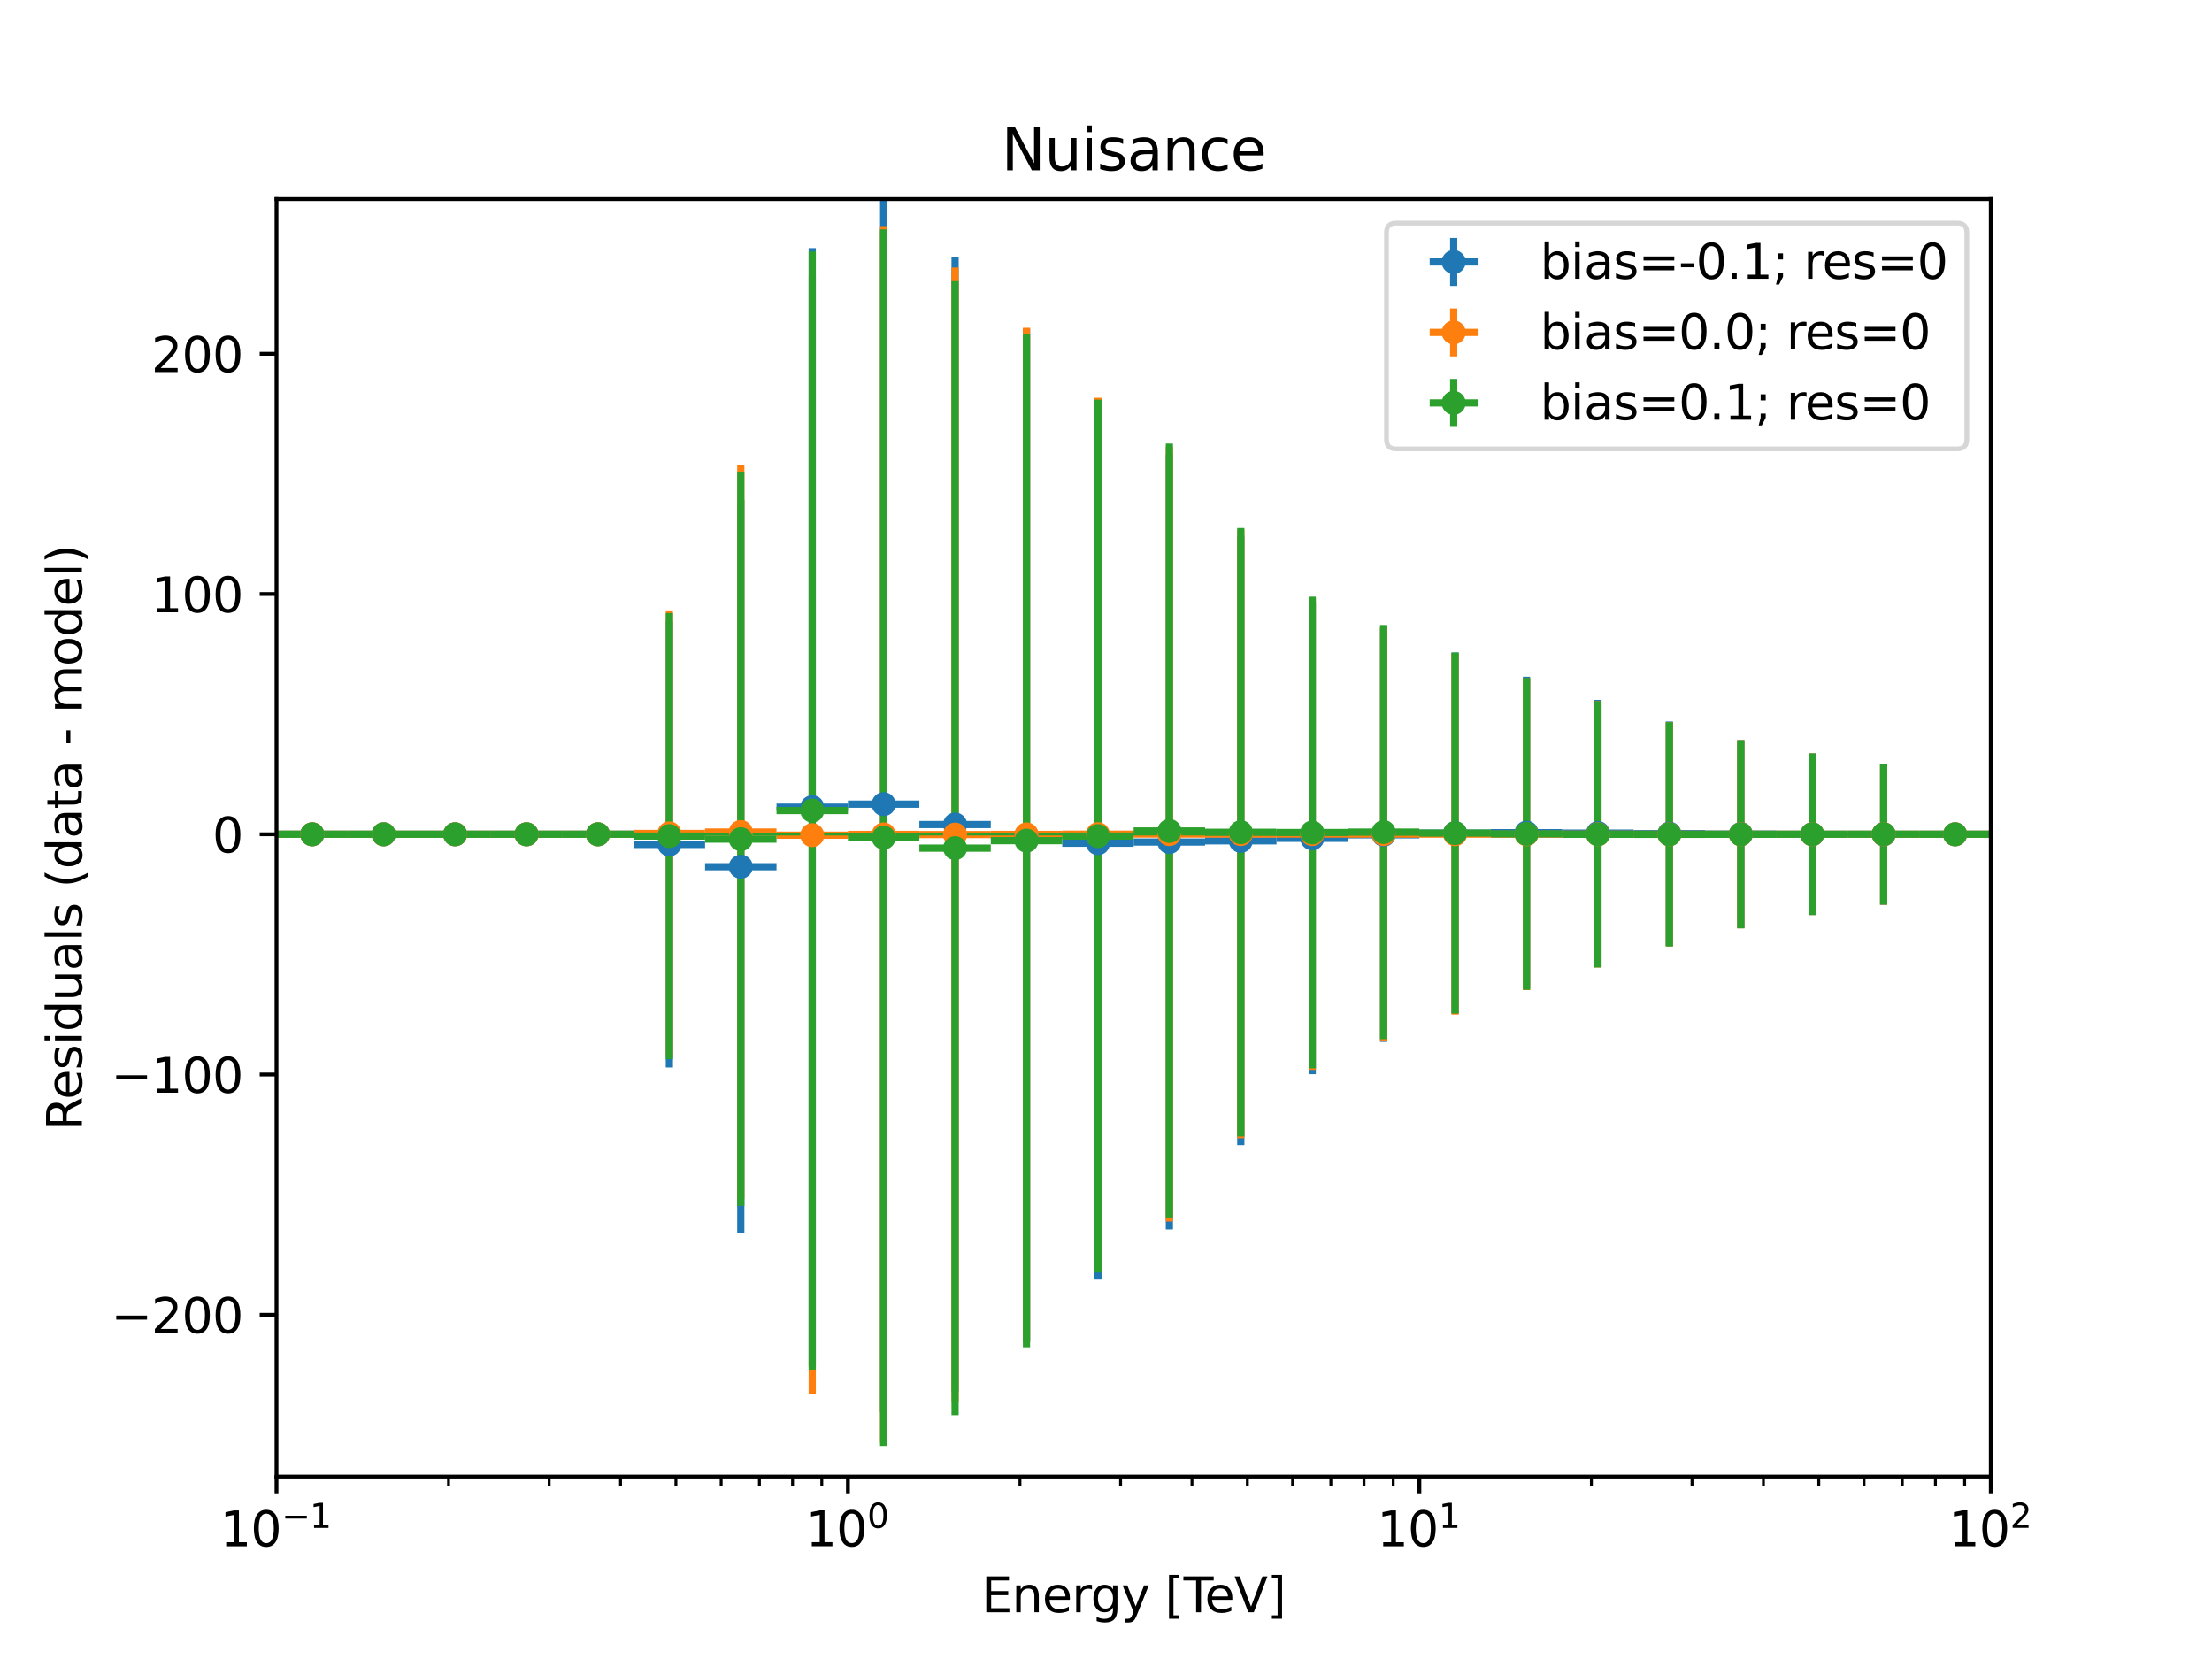 <?xml version="1.0" encoding="utf-8" standalone="no"?>
<!DOCTYPE svg PUBLIC "-//W3C//DTD SVG 1.1//EN"
  "http://www.w3.org/Graphics/SVG/1.1/DTD/svg11.dtd">
<svg xmlns:xlink="http://www.w3.org/1999/xlink" width="460.8pt" height="345.6pt" viewBox="0 0 460.8 345.6" xmlns="http://www.w3.org/2000/svg" version="1.1">
 <defs>
  <style type="text/css">*{stroke-linejoin: round; stroke-linecap: butt}</style>
 </defs>
 <g id="figure_1">
  <g id="patch_1">
   <path d="M 0 345.6 
L 460.8 345.6 
L 460.8 0 
L 0 0 
z
" style="fill: #ffffff"/>
  </g>
  <g id="axes_1">
   <g id="patch_2">
    <path d="M 57.6 307.584 
L 414.72 307.584 
L 414.72 41.472 
L 57.6 41.472 
z
" style="fill: #ffffff"/>
   </g>
   <g id="matplotlib.axis_1">
    <g id="xtick_1">
     <g id="line2d_1">
      <defs>
       <path id="m2773edda9d" d="M 0 0 
L 0 3.5 
" style="stroke: #000000; stroke-width: 0.8"/>
      </defs>
      <g>
       <use xlink:href="#m2773edda9d" x="57.6" y="307.584" style="stroke: #000000; stroke-width: 0.8"/>
      </g>
     </g>
     <g id="text_1">
      <!-- $\mathdefault{10^{-1}}$ -->
      <g transform="translate(45.85 322.182) scale(0.1 -0.1)">
       <defs>
        <path id="DejaVuSans-31" d="M 794 531 
L 1825 531 
L 1825 4091 
L 703 3866 
L 703 4441 
L 1819 4666 
L 2450 4666 
L 2450 531 
L 3481 531 
L 3481 0 
L 794 0 
L 794 531 
z
" transform="scale(0.016)"/>
        <path id="DejaVuSans-30" d="M 2034 4250 
Q 1547 4250 1301 3770 
Q 1056 3291 1056 2328 
Q 1056 1369 1301 889 
Q 1547 409 2034 409 
Q 2525 409 2770 889 
Q 3016 1369 3016 2328 
Q 3016 3291 2770 3770 
Q 2525 4250 2034 4250 
z
M 2034 4750 
Q 2819 4750 3233 4129 
Q 3647 3509 3647 2328 
Q 3647 1150 3233 529 
Q 2819 -91 2034 -91 
Q 1250 -91 836 529 
Q 422 1150 422 2328 
Q 422 3509 836 4129 
Q 1250 4750 2034 4750 
z
" transform="scale(0.016)"/>
        <path id="DejaVuSans-2212" d="M 678 2272 
L 4684 2272 
L 4684 1741 
L 678 1741 
L 678 2272 
z
" transform="scale(0.016)"/>
       </defs>
       <use xlink:href="#DejaVuSans-31" transform="translate(0 0.684)"/>
       <use xlink:href="#DejaVuSans-30" transform="translate(63.623 0.684)"/>
       <use xlink:href="#DejaVuSans-2212" transform="translate(128.203 38.966) scale(0.7)"/>
       <use xlink:href="#DejaVuSans-31" transform="translate(186.855 38.966) scale(0.7)"/>
      </g>
     </g>
    </g>
    <g id="xtick_2">
     <g id="line2d_2">
      <g>
       <use xlink:href="#m2773edda9d" x="176.64" y="307.584" style="stroke: #000000; stroke-width: 0.8"/>
      </g>
     </g>
     <g id="text_2">
      <!-- $\mathdefault{10^{0}}$ -->
      <g transform="translate(167.84 322.182) scale(0.1 -0.1)">
       <use xlink:href="#DejaVuSans-31" transform="translate(0 0.766)"/>
       <use xlink:href="#DejaVuSans-30" transform="translate(63.623 0.766)"/>
       <use xlink:href="#DejaVuSans-30" transform="translate(128.203 39.047) scale(0.7)"/>
      </g>
     </g>
    </g>
    <g id="xtick_3">
     <g id="line2d_3">
      <g>
       <use xlink:href="#m2773edda9d" x="295.68" y="307.584" style="stroke: #000000; stroke-width: 0.8"/>
      </g>
     </g>
     <g id="text_3">
      <!-- $\mathdefault{10^{1}}$ -->
      <g transform="translate(286.88 322.182) scale(0.1 -0.1)">
       <use xlink:href="#DejaVuSans-31" transform="translate(0 0.684)"/>
       <use xlink:href="#DejaVuSans-30" transform="translate(63.623 0.684)"/>
       <use xlink:href="#DejaVuSans-31" transform="translate(128.203 38.966) scale(0.7)"/>
      </g>
     </g>
    </g>
    <g id="xtick_4">
     <g id="line2d_4">
      <g>
       <use xlink:href="#m2773edda9d" x="414.72" y="307.584" style="stroke: #000000; stroke-width: 0.8"/>
      </g>
     </g>
     <g id="text_4">
      <!-- $\mathdefault{10^{2}}$ -->
      <g transform="translate(405.92 322.182) scale(0.1 -0.1)">
       <defs>
        <path id="DejaVuSans-32" d="M 1228 531 
L 3431 531 
L 3431 0 
L 469 0 
L 469 531 
Q 828 903 1448 1529 
Q 2069 2156 2228 2338 
Q 2531 2678 2651 2914 
Q 2772 3150 2772 3378 
Q 2772 3750 2511 3984 
Q 2250 4219 1831 4219 
Q 1534 4219 1204 4116 
Q 875 4013 500 3803 
L 500 4441 
Q 881 4594 1212 4672 
Q 1544 4750 1819 4750 
Q 2544 4750 2975 4387 
Q 3406 4025 3406 3419 
Q 3406 3131 3298 2873 
Q 3191 2616 2906 2266 
Q 2828 2175 2409 1742 
Q 1991 1309 1228 531 
z
" transform="scale(0.016)"/>
       </defs>
       <use xlink:href="#DejaVuSans-31" transform="translate(0 0.766)"/>
       <use xlink:href="#DejaVuSans-30" transform="translate(63.623 0.766)"/>
       <use xlink:href="#DejaVuSans-32" transform="translate(128.203 39.047) scale(0.7)"/>
      </g>
     </g>
    </g>
    <g id="xtick_5">
     <g id="line2d_5">
      <defs>
       <path id="m15a7dab88f" d="M 0 0 
L 0 2 
" style="stroke: #000000; stroke-width: 0.6"/>
      </defs>
      <g>
       <use xlink:href="#m15a7dab88f" x="93.435" y="307.584" style="stroke: #000000; stroke-width: 0.6"/>
      </g>
     </g>
    </g>
    <g id="xtick_6">
     <g id="line2d_6">
      <g>
       <use xlink:href="#m15a7dab88f" x="114.397" y="307.584" style="stroke: #000000; stroke-width: 0.6"/>
      </g>
     </g>
    </g>
    <g id="xtick_7">
     <g id="line2d_7">
      <g>
       <use xlink:href="#m15a7dab88f" x="129.269" y="307.584" style="stroke: #000000; stroke-width: 0.6"/>
      </g>
     </g>
    </g>
    <g id="xtick_8">
     <g id="line2d_8">
      <g>
       <use xlink:href="#m15a7dab88f" x="140.805" y="307.584" style="stroke: #000000; stroke-width: 0.6"/>
      </g>
     </g>
    </g>
    <g id="xtick_9">
     <g id="line2d_9">
      <g>
       <use xlink:href="#m15a7dab88f" x="150.231" y="307.584" style="stroke: #000000; stroke-width: 0.6"/>
      </g>
     </g>
    </g>
    <g id="xtick_10">
     <g id="line2d_10">
      <g>
       <use xlink:href="#m15a7dab88f" x="158.2" y="307.584" style="stroke: #000000; stroke-width: 0.6"/>
      </g>
     </g>
    </g>
    <g id="xtick_11">
     <g id="line2d_11">
      <g>
       <use xlink:href="#m15a7dab88f" x="165.104" y="307.584" style="stroke: #000000; stroke-width: 0.6"/>
      </g>
     </g>
    </g>
    <g id="xtick_12">
     <g id="line2d_12">
      <g>
       <use xlink:href="#m15a7dab88f" x="171.193" y="307.584" style="stroke: #000000; stroke-width: 0.6"/>
      </g>
     </g>
    </g>
    <g id="xtick_13">
     <g id="line2d_13">
      <g>
       <use xlink:href="#m15a7dab88f" x="212.475" y="307.584" style="stroke: #000000; stroke-width: 0.6"/>
      </g>
     </g>
    </g>
    <g id="xtick_14">
     <g id="line2d_14">
      <g>
       <use xlink:href="#m15a7dab88f" x="233.437" y="307.584" style="stroke: #000000; stroke-width: 0.6"/>
      </g>
     </g>
    </g>
    <g id="xtick_15">
     <g id="line2d_15">
      <g>
       <use xlink:href="#m15a7dab88f" x="248.309" y="307.584" style="stroke: #000000; stroke-width: 0.6"/>
      </g>
     </g>
    </g>
    <g id="xtick_16">
     <g id="line2d_16">
      <g>
       <use xlink:href="#m15a7dab88f" x="259.845" y="307.584" style="stroke: #000000; stroke-width: 0.6"/>
      </g>
     </g>
    </g>
    <g id="xtick_17">
     <g id="line2d_17">
      <g>
       <use xlink:href="#m15a7dab88f" x="269.271" y="307.584" style="stroke: #000000; stroke-width: 0.6"/>
      </g>
     </g>
    </g>
    <g id="xtick_18">
     <g id="line2d_18">
      <g>
       <use xlink:href="#m15a7dab88f" x="277.24" y="307.584" style="stroke: #000000; stroke-width: 0.6"/>
      </g>
     </g>
    </g>
    <g id="xtick_19">
     <g id="line2d_19">
      <g>
       <use xlink:href="#m15a7dab88f" x="284.144" y="307.584" style="stroke: #000000; stroke-width: 0.6"/>
      </g>
     </g>
    </g>
    <g id="xtick_20">
     <g id="line2d_20">
      <g>
       <use xlink:href="#m15a7dab88f" x="290.233" y="307.584" style="stroke: #000000; stroke-width: 0.6"/>
      </g>
     </g>
    </g>
    <g id="xtick_21">
     <g id="line2d_21">
      <g>
       <use xlink:href="#m15a7dab88f" x="331.515" y="307.584" style="stroke: #000000; stroke-width: 0.6"/>
      </g>
     </g>
    </g>
    <g id="xtick_22">
     <g id="line2d_22">
      <g>
       <use xlink:href="#m15a7dab88f" x="352.477" y="307.584" style="stroke: #000000; stroke-width: 0.6"/>
      </g>
     </g>
    </g>
    <g id="xtick_23">
     <g id="line2d_23">
      <g>
       <use xlink:href="#m15a7dab88f" x="367.349" y="307.584" style="stroke: #000000; stroke-width: 0.6"/>
      </g>
     </g>
    </g>
    <g id="xtick_24">
     <g id="line2d_24">
      <g>
       <use xlink:href="#m15a7dab88f" x="378.885" y="307.584" style="stroke: #000000; stroke-width: 0.6"/>
      </g>
     </g>
    </g>
    <g id="xtick_25">
     <g id="line2d_25">
      <g>
       <use xlink:href="#m15a7dab88f" x="388.311" y="307.584" style="stroke: #000000; stroke-width: 0.6"/>
      </g>
     </g>
    </g>
    <g id="xtick_26">
     <g id="line2d_26">
      <g>
       <use xlink:href="#m15a7dab88f" x="396.28" y="307.584" style="stroke: #000000; stroke-width: 0.6"/>
      </g>
     </g>
    </g>
    <g id="xtick_27">
     <g id="line2d_27">
      <g>
       <use xlink:href="#m15a7dab88f" x="403.184" y="307.584" style="stroke: #000000; stroke-width: 0.6"/>
      </g>
     </g>
    </g>
    <g id="xtick_28">
     <g id="line2d_28">
      <g>
       <use xlink:href="#m15a7dab88f" x="409.273" y="307.584" style="stroke: #000000; stroke-width: 0.6"/>
      </g>
     </g>
    </g>
    <g id="text_5">
     <!-- Energy [TeV] -->
     <g transform="translate(204.462 335.861) scale(0.1 -0.1)">
      <defs>
       <path id="DejaVuSans-45" d="M 628 4666 
L 3578 4666 
L 3578 4134 
L 1259 4134 
L 1259 2753 
L 3481 2753 
L 3481 2222 
L 1259 2222 
L 1259 531 
L 3634 531 
L 3634 0 
L 628 0 
L 628 4666 
z
" transform="scale(0.016)"/>
       <path id="DejaVuSans-6e" d="M 3513 2113 
L 3513 0 
L 2938 0 
L 2938 2094 
Q 2938 2591 2744 2837 
Q 2550 3084 2163 3084 
Q 1697 3084 1428 2787 
Q 1159 2491 1159 1978 
L 1159 0 
L 581 0 
L 581 3500 
L 1159 3500 
L 1159 2956 
Q 1366 3272 1645 3428 
Q 1925 3584 2291 3584 
Q 2894 3584 3203 3211 
Q 3513 2838 3513 2113 
z
" transform="scale(0.016)"/>
       <path id="DejaVuSans-65" d="M 3597 1894 
L 3597 1613 
L 953 1613 
Q 991 1019 1311 708 
Q 1631 397 2203 397 
Q 2534 397 2845 478 
Q 3156 559 3463 722 
L 3463 178 
Q 3153 47 2828 -22 
Q 2503 -91 2169 -91 
Q 1331 -91 842 396 
Q 353 884 353 1716 
Q 353 2575 817 3079 
Q 1281 3584 2069 3584 
Q 2775 3584 3186 3129 
Q 3597 2675 3597 1894 
z
M 3022 2063 
Q 3016 2534 2758 2815 
Q 2500 3097 2075 3097 
Q 1594 3097 1305 2825 
Q 1016 2553 972 2059 
L 3022 2063 
z
" transform="scale(0.016)"/>
       <path id="DejaVuSans-72" d="M 2631 2963 
Q 2534 3019 2420 3045 
Q 2306 3072 2169 3072 
Q 1681 3072 1420 2755 
Q 1159 2438 1159 1844 
L 1159 0 
L 581 0 
L 581 3500 
L 1159 3500 
L 1159 2956 
Q 1341 3275 1631 3429 
Q 1922 3584 2338 3584 
Q 2397 3584 2469 3576 
Q 2541 3569 2628 3553 
L 2631 2963 
z
" transform="scale(0.016)"/>
       <path id="DejaVuSans-67" d="M 2906 1791 
Q 2906 2416 2648 2759 
Q 2391 3103 1925 3103 
Q 1463 3103 1205 2759 
Q 947 2416 947 1791 
Q 947 1169 1205 825 
Q 1463 481 1925 481 
Q 2391 481 2648 825 
Q 2906 1169 2906 1791 
z
M 3481 434 
Q 3481 -459 3084 -895 
Q 2688 -1331 1869 -1331 
Q 1566 -1331 1297 -1286 
Q 1028 -1241 775 -1147 
L 775 -588 
Q 1028 -725 1275 -790 
Q 1522 -856 1778 -856 
Q 2344 -856 2625 -561 
Q 2906 -266 2906 331 
L 2906 616 
Q 2728 306 2450 153 
Q 2172 0 1784 0 
Q 1141 0 747 490 
Q 353 981 353 1791 
Q 353 2603 747 3093 
Q 1141 3584 1784 3584 
Q 2172 3584 2450 3431 
Q 2728 3278 2906 2969 
L 2906 3500 
L 3481 3500 
L 3481 434 
z
" transform="scale(0.016)"/>
       <path id="DejaVuSans-79" d="M 2059 -325 
Q 1816 -950 1584 -1140 
Q 1353 -1331 966 -1331 
L 506 -1331 
L 506 -850 
L 844 -850 
Q 1081 -850 1212 -737 
Q 1344 -625 1503 -206 
L 1606 56 
L 191 3500 
L 800 3500 
L 1894 763 
L 2988 3500 
L 3597 3500 
L 2059 -325 
z
" transform="scale(0.016)"/>
       <path id="DejaVuSans-20" transform="scale(0.016)"/>
       <path id="DejaVuSans-5b" d="M 550 4863 
L 1875 4863 
L 1875 4416 
L 1125 4416 
L 1125 -397 
L 1875 -397 
L 1875 -844 
L 550 -844 
L 550 4863 
z
" transform="scale(0.016)"/>
       <path id="DejaVuSans-54" d="M -19 4666 
L 3928 4666 
L 3928 4134 
L 2272 4134 
L 2272 0 
L 1638 0 
L 1638 4134 
L -19 4134 
L -19 4666 
z
" transform="scale(0.016)"/>
       <path id="DejaVuSans-56" d="M 1831 0 
L 50 4666 
L 709 4666 
L 2188 738 
L 3669 4666 
L 4325 4666 
L 2547 0 
L 1831 0 
z
" transform="scale(0.016)"/>
       <path id="DejaVuSans-5d" d="M 1947 4863 
L 1947 -844 
L 622 -844 
L 622 -397 
L 1369 -397 
L 1369 4416 
L 622 4416 
L 622 4863 
L 1947 4863 
z
" transform="scale(0.016)"/>
      </defs>
      <use xlink:href="#DejaVuSans-45"/>
      <use xlink:href="#DejaVuSans-6e" x="63.184"/>
      <use xlink:href="#DejaVuSans-65" x="126.562"/>
      <use xlink:href="#DejaVuSans-72" x="188.086"/>
      <use xlink:href="#DejaVuSans-67" x="227.449"/>
      <use xlink:href="#DejaVuSans-79" x="290.926"/>
      <use xlink:href="#DejaVuSans-20" x="350.105"/>
      <use xlink:href="#DejaVuSans-5b" x="381.893"/>
      <use xlink:href="#DejaVuSans-54" x="420.906"/>
      <use xlink:href="#DejaVuSans-65" x="464.99"/>
      <use xlink:href="#DejaVuSans-56" x="526.514"/>
      <use xlink:href="#DejaVuSans-5d" x="594.922"/>
     </g>
    </g>
   </g>
   <g id="matplotlib.axis_2">
    <g id="ytick_1">
     <g id="line2d_29">
      <defs>
       <path id="m0daad931db" d="M 0 0 
L -3.5 0 
" style="stroke: #000000; stroke-width: 0.8"/>
      </defs>
      <g>
       <use xlink:href="#m0daad931db" x="57.6" y="273.889" style="stroke: #000000; stroke-width: 0.8"/>
      </g>
     </g>
     <g id="text_6">
      <!-- −200 -->
      <g transform="translate(23.133 277.688) scale(0.1 -0.1)">
       <use xlink:href="#DejaVuSans-2212"/>
       <use xlink:href="#DejaVuSans-32" x="83.789"/>
       <use xlink:href="#DejaVuSans-30" x="147.412"/>
       <use xlink:href="#DejaVuSans-30" x="211.035"/>
      </g>
     </g>
    </g>
    <g id="ytick_2">
     <g id="line2d_30">
      <g>
       <use xlink:href="#m0daad931db" x="57.6" y="223.841" style="stroke: #000000; stroke-width: 0.8"/>
      </g>
     </g>
     <g id="text_7">
      <!-- −100 -->
      <g transform="translate(23.133 227.641) scale(0.1 -0.1)">
       <use xlink:href="#DejaVuSans-2212"/>
       <use xlink:href="#DejaVuSans-31" x="83.789"/>
       <use xlink:href="#DejaVuSans-30" x="147.412"/>
       <use xlink:href="#DejaVuSans-30" x="211.035"/>
      </g>
     </g>
    </g>
    <g id="ytick_3">
     <g id="line2d_31">
      <g>
       <use xlink:href="#m0daad931db" x="57.6" y="173.794" style="stroke: #000000; stroke-width: 0.8"/>
      </g>
     </g>
     <g id="text_8">
      <!-- 0 -->
      <g transform="translate(44.237 177.593) scale(0.1 -0.1)">
       <use xlink:href="#DejaVuSans-30"/>
      </g>
     </g>
    </g>
    <g id="ytick_4">
     <g id="line2d_32">
      <g>
       <use xlink:href="#m0daad931db" x="57.6" y="123.746" style="stroke: #000000; stroke-width: 0.8"/>
      </g>
     </g>
     <g id="text_9">
      <!-- 100 -->
      <g transform="translate(31.512 127.545) scale(0.1 -0.1)">
       <use xlink:href="#DejaVuSans-31"/>
       <use xlink:href="#DejaVuSans-30" x="63.623"/>
       <use xlink:href="#DejaVuSans-30" x="127.246"/>
      </g>
     </g>
    </g>
    <g id="ytick_5">
     <g id="line2d_33">
      <g>
       <use xlink:href="#m0daad931db" x="57.6" y="73.698" style="stroke: #000000; stroke-width: 0.8"/>
      </g>
     </g>
     <g id="text_10">
      <!-- 200 -->
      <g transform="translate(31.512 77.497) scale(0.1 -0.1)">
       <use xlink:href="#DejaVuSans-32"/>
       <use xlink:href="#DejaVuSans-30" x="63.623"/>
       <use xlink:href="#DejaVuSans-30" x="127.246"/>
      </g>
     </g>
    </g>
    <g id="text_11">
     <!-- Residuals (data - model) -->
     <g transform="translate(17.053 235.553) rotate(-90) scale(0.1 -0.1)">
      <defs>
       <path id="DejaVuSans-52" d="M 2841 2188 
Q 3044 2119 3236 1894 
Q 3428 1669 3622 1275 
L 4263 0 
L 3584 0 
L 2988 1197 
Q 2756 1666 2539 1819 
Q 2322 1972 1947 1972 
L 1259 1972 
L 1259 0 
L 628 0 
L 628 4666 
L 2053 4666 
Q 2853 4666 3247 4331 
Q 3641 3997 3641 3322 
Q 3641 2881 3436 2590 
Q 3231 2300 2841 2188 
z
M 1259 4147 
L 1259 2491 
L 2053 2491 
Q 2509 2491 2742 2702 
Q 2975 2913 2975 3322 
Q 2975 3731 2742 3939 
Q 2509 4147 2053 4147 
L 1259 4147 
z
" transform="scale(0.016)"/>
       <path id="DejaVuSans-73" d="M 2834 3397 
L 2834 2853 
Q 2591 2978 2328 3040 
Q 2066 3103 1784 3103 
Q 1356 3103 1142 2972 
Q 928 2841 928 2578 
Q 928 2378 1081 2264 
Q 1234 2150 1697 2047 
L 1894 2003 
Q 2506 1872 2764 1633 
Q 3022 1394 3022 966 
Q 3022 478 2636 193 
Q 2250 -91 1575 -91 
Q 1294 -91 989 -36 
Q 684 19 347 128 
L 347 722 
Q 666 556 975 473 
Q 1284 391 1588 391 
Q 1994 391 2212 530 
Q 2431 669 2431 922 
Q 2431 1156 2273 1281 
Q 2116 1406 1581 1522 
L 1381 1569 
Q 847 1681 609 1914 
Q 372 2147 372 2553 
Q 372 3047 722 3315 
Q 1072 3584 1716 3584 
Q 2034 3584 2315 3537 
Q 2597 3491 2834 3397 
z
" transform="scale(0.016)"/>
       <path id="DejaVuSans-69" d="M 603 3500 
L 1178 3500 
L 1178 0 
L 603 0 
L 603 3500 
z
M 603 4863 
L 1178 4863 
L 1178 4134 
L 603 4134 
L 603 4863 
z
" transform="scale(0.016)"/>
       <path id="DejaVuSans-64" d="M 2906 2969 
L 2906 4863 
L 3481 4863 
L 3481 0 
L 2906 0 
L 2906 525 
Q 2725 213 2448 61 
Q 2172 -91 1784 -91 
Q 1150 -91 751 415 
Q 353 922 353 1747 
Q 353 2572 751 3078 
Q 1150 3584 1784 3584 
Q 2172 3584 2448 3432 
Q 2725 3281 2906 2969 
z
M 947 1747 
Q 947 1113 1208 752 
Q 1469 391 1925 391 
Q 2381 391 2643 752 
Q 2906 1113 2906 1747 
Q 2906 2381 2643 2742 
Q 2381 3103 1925 3103 
Q 1469 3103 1208 2742 
Q 947 2381 947 1747 
z
" transform="scale(0.016)"/>
       <path id="DejaVuSans-75" d="M 544 1381 
L 544 3500 
L 1119 3500 
L 1119 1403 
Q 1119 906 1312 657 
Q 1506 409 1894 409 
Q 2359 409 2629 706 
Q 2900 1003 2900 1516 
L 2900 3500 
L 3475 3500 
L 3475 0 
L 2900 0 
L 2900 538 
Q 2691 219 2414 64 
Q 2138 -91 1772 -91 
Q 1169 -91 856 284 
Q 544 659 544 1381 
z
M 1991 3584 
L 1991 3584 
z
" transform="scale(0.016)"/>
       <path id="DejaVuSans-61" d="M 2194 1759 
Q 1497 1759 1228 1600 
Q 959 1441 959 1056 
Q 959 750 1161 570 
Q 1363 391 1709 391 
Q 2188 391 2477 730 
Q 2766 1069 2766 1631 
L 2766 1759 
L 2194 1759 
z
M 3341 1997 
L 3341 0 
L 2766 0 
L 2766 531 
Q 2569 213 2275 61 
Q 1981 -91 1556 -91 
Q 1019 -91 701 211 
Q 384 513 384 1019 
Q 384 1609 779 1909 
Q 1175 2209 1959 2209 
L 2766 2209 
L 2766 2266 
Q 2766 2663 2505 2880 
Q 2244 3097 1772 3097 
Q 1472 3097 1187 3025 
Q 903 2953 641 2809 
L 641 3341 
Q 956 3463 1253 3523 
Q 1550 3584 1831 3584 
Q 2591 3584 2966 3190 
Q 3341 2797 3341 1997 
z
" transform="scale(0.016)"/>
       <path id="DejaVuSans-6c" d="M 603 4863 
L 1178 4863 
L 1178 0 
L 603 0 
L 603 4863 
z
" transform="scale(0.016)"/>
       <path id="DejaVuSans-28" d="M 1984 4856 
Q 1566 4138 1362 3434 
Q 1159 2731 1159 2009 
Q 1159 1288 1364 580 
Q 1569 -128 1984 -844 
L 1484 -844 
Q 1016 -109 783 600 
Q 550 1309 550 2009 
Q 550 2706 781 3412 
Q 1013 4119 1484 4856 
L 1984 4856 
z
" transform="scale(0.016)"/>
       <path id="DejaVuSans-74" d="M 1172 4494 
L 1172 3500 
L 2356 3500 
L 2356 3053 
L 1172 3053 
L 1172 1153 
Q 1172 725 1289 603 
Q 1406 481 1766 481 
L 2356 481 
L 2356 0 
L 1766 0 
Q 1100 0 847 248 
Q 594 497 594 1153 
L 594 3053 
L 172 3053 
L 172 3500 
L 594 3500 
L 594 4494 
L 1172 4494 
z
" transform="scale(0.016)"/>
       <path id="DejaVuSans-2d" d="M 313 2009 
L 1997 2009 
L 1997 1497 
L 313 1497 
L 313 2009 
z
" transform="scale(0.016)"/>
       <path id="DejaVuSans-6d" d="M 3328 2828 
Q 3544 3216 3844 3400 
Q 4144 3584 4550 3584 
Q 5097 3584 5394 3201 
Q 5691 2819 5691 2113 
L 5691 0 
L 5113 0 
L 5113 2094 
Q 5113 2597 4934 2840 
Q 4756 3084 4391 3084 
Q 3944 3084 3684 2787 
Q 3425 2491 3425 1978 
L 3425 0 
L 2847 0 
L 2847 2094 
Q 2847 2600 2669 2842 
Q 2491 3084 2119 3084 
Q 1678 3084 1418 2786 
Q 1159 2488 1159 1978 
L 1159 0 
L 581 0 
L 581 3500 
L 1159 3500 
L 1159 2956 
Q 1356 3278 1631 3431 
Q 1906 3584 2284 3584 
Q 2666 3584 2933 3390 
Q 3200 3197 3328 2828 
z
" transform="scale(0.016)"/>
       <path id="DejaVuSans-6f" d="M 1959 3097 
Q 1497 3097 1228 2736 
Q 959 2375 959 1747 
Q 959 1119 1226 758 
Q 1494 397 1959 397 
Q 2419 397 2687 759 
Q 2956 1122 2956 1747 
Q 2956 2369 2687 2733 
Q 2419 3097 1959 3097 
z
M 1959 3584 
Q 2709 3584 3137 3096 
Q 3566 2609 3566 1747 
Q 3566 888 3137 398 
Q 2709 -91 1959 -91 
Q 1206 -91 779 398 
Q 353 888 353 1747 
Q 353 2609 779 3096 
Q 1206 3584 1959 3584 
z
" transform="scale(0.016)"/>
       <path id="DejaVuSans-29" d="M 513 4856 
L 1013 4856 
Q 1481 4119 1714 3412 
Q 1947 2706 1947 2009 
Q 1947 1309 1714 600 
Q 1481 -109 1013 -844 
L 513 -844 
Q 928 -128 1133 580 
Q 1338 1288 1338 2009 
Q 1338 2731 1133 3434 
Q 928 4138 513 4856 
z
" transform="scale(0.016)"/>
      </defs>
      <use xlink:href="#DejaVuSans-52"/>
      <use xlink:href="#DejaVuSans-65" x="64.982"/>
      <use xlink:href="#DejaVuSans-73" x="126.506"/>
      <use xlink:href="#DejaVuSans-69" x="178.605"/>
      <use xlink:href="#DejaVuSans-64" x="206.389"/>
      <use xlink:href="#DejaVuSans-75" x="269.865"/>
      <use xlink:href="#DejaVuSans-61" x="333.244"/>
      <use xlink:href="#DejaVuSans-6c" x="394.523"/>
      <use xlink:href="#DejaVuSans-73" x="422.307"/>
      <use xlink:href="#DejaVuSans-20" x="474.406"/>
      <use xlink:href="#DejaVuSans-28" x="506.193"/>
      <use xlink:href="#DejaVuSans-64" x="545.207"/>
      <use xlink:href="#DejaVuSans-61" x="608.684"/>
      <use xlink:href="#DejaVuSans-74" x="669.963"/>
      <use xlink:href="#DejaVuSans-61" x="709.172"/>
      <use xlink:href="#DejaVuSans-20" x="770.451"/>
      <use xlink:href="#DejaVuSans-2d" x="802.238"/>
      <use xlink:href="#DejaVuSans-20" x="838.322"/>
      <use xlink:href="#DejaVuSans-6d" x="870.109"/>
      <use xlink:href="#DejaVuSans-6f" x="967.521"/>
      <use xlink:href="#DejaVuSans-64" x="1028.703"/>
      <use xlink:href="#DejaVuSans-65" x="1092.18"/>
      <use xlink:href="#DejaVuSans-6c" x="1153.703"/>
      <use xlink:href="#DejaVuSans-29" x="1181.486"/>
     </g>
    </g>
   </g>
   <g id="LineCollection_1">
    <path d="M 57.6 173.794 
L 72.48 173.794 
" clip-path="url(#p6ff3b166af)" style="fill: none; stroke: #1f77b4; stroke-width: 1.5"/>
    <path d="M 72.48 173.794 
L 87.36 173.794 
" clip-path="url(#p6ff3b166af)" style="fill: none; stroke: #1f77b4; stroke-width: 1.5"/>
    <path d="M 87.36 173.794 
L 102.24 173.794 
" clip-path="url(#p6ff3b166af)" style="fill: none; stroke: #1f77b4; stroke-width: 1.5"/>
    <path d="M 102.24 173.794 
L 117.12 173.794 
" clip-path="url(#p6ff3b166af)" style="fill: none; stroke: #1f77b4; stroke-width: 1.5"/>
    <path d="M 117.12 173.794 
L 132 173.794 
" clip-path="url(#p6ff3b166af)" style="fill: none; stroke: #1f77b4; stroke-width: 1.5"/>
    <path d="M 132 175.914 
L 146.88 175.914 
" clip-path="url(#p6ff3b166af)" style="fill: none; stroke: #1f77b4; stroke-width: 1.5"/>
    <path d="M 146.88 180.558 
L 161.76 180.558 
" clip-path="url(#p6ff3b166af)" style="fill: none; stroke: #1f77b4; stroke-width: 1.5"/>
    <path d="M 161.76 168.155 
L 176.64 168.155 
" clip-path="url(#p6ff3b166af)" style="fill: none; stroke: #1f77b4; stroke-width: 1.5"/>
    <path d="M 176.64 167.517 
L 191.52 167.517 
" clip-path="url(#p6ff3b166af)" style="fill: none; stroke: #1f77b4; stroke-width: 1.5"/>
    <path d="M 191.52 171.757 
L 206.4 171.757 
" clip-path="url(#p6ff3b166af)" style="fill: none; stroke: #1f77b4; stroke-width: 1.5"/>
    <path d="M 206.4 173.996 
L 221.28 173.996 
" clip-path="url(#p6ff3b166af)" style="fill: none; stroke: #1f77b4; stroke-width: 1.5"/>
    <path d="M 221.28 175.654 
L 236.16 175.654 
" clip-path="url(#p6ff3b166af)" style="fill: none; stroke: #1f77b4; stroke-width: 1.5"/>
    <path d="M 236.16 175.408 
L 251.04 175.408 
" clip-path="url(#p6ff3b166af)" style="fill: none; stroke: #1f77b4; stroke-width: 1.5"/>
    <path d="M 251.04 175.164 
L 265.92 175.164 
" clip-path="url(#p6ff3b166af)" style="fill: none; stroke: #1f77b4; stroke-width: 1.5"/>
    <path d="M 265.92 174.638 
L 280.8 174.638 
" clip-path="url(#p6ff3b166af)" style="fill: none; stroke: #1f77b4; stroke-width: 1.5"/>
    <path d="M 280.8 173.909 
L 295.68 173.909 
" clip-path="url(#p6ff3b166af)" style="fill: none; stroke: #1f77b4; stroke-width: 1.5"/>
    <path d="M 295.68 173.55 
L 310.56 173.55 
" clip-path="url(#p6ff3b166af)" style="fill: none; stroke: #1f77b4; stroke-width: 1.5"/>
    <path d="M 310.56 173.458 
L 325.44 173.458 
" clip-path="url(#p6ff3b166af)" style="fill: none; stroke: #1f77b4; stroke-width: 1.5"/>
    <path d="M 325.44 173.542 
L 340.32 173.542 
" clip-path="url(#p6ff3b166af)" style="fill: none; stroke: #1f77b4; stroke-width: 1.5"/>
    <path d="M 340.32 173.655 
L 355.2 173.655 
" clip-path="url(#p6ff3b166af)" style="fill: none; stroke: #1f77b4; stroke-width: 1.5"/>
    <path d="M 355.2 173.746 
L 370.08 173.746 
" clip-path="url(#p6ff3b166af)" style="fill: none; stroke: #1f77b4; stroke-width: 1.5"/>
    <path d="M 370.08 173.789 
L 384.96 173.789 
" clip-path="url(#p6ff3b166af)" style="fill: none; stroke: #1f77b4; stroke-width: 1.5"/>
    <path d="M 384.96 173.803 
L 399.84 173.803 
" clip-path="url(#p6ff3b166af)" style="fill: none; stroke: #1f77b4; stroke-width: 1.5"/>
    <path d="M 399.84 173.794 
L 414.72 173.794 
" clip-path="url(#p6ff3b166af)" style="fill: none; stroke: #1f77b4; stroke-width: 1.5"/>
   </g>
   <g id="LineCollection_2">
    <path d="M 65.04 173.794 
L 65.04 173.794 
" clip-path="url(#p6ff3b166af)" style="fill: none; stroke: #1f77b4; stroke-width: 1.5"/>
    <path d="M 79.92 173.794 
L 79.92 173.794 
" clip-path="url(#p6ff3b166af)" style="fill: none; stroke: #1f77b4; stroke-width: 1.5"/>
    <path d="M 94.8 173.794 
L 94.8 173.794 
" clip-path="url(#p6ff3b166af)" style="fill: none; stroke: #1f77b4; stroke-width: 1.5"/>
    <path d="M 109.68 173.794 
L 109.68 173.794 
" clip-path="url(#p6ff3b166af)" style="fill: none; stroke: #1f77b4; stroke-width: 1.5"/>
    <path d="M 124.56 173.794 
L 124.56 173.794 
" clip-path="url(#p6ff3b166af)" style="fill: none; stroke: #1f77b4; stroke-width: 1.5"/>
    <path d="M 139.44 222.372 
L 139.44 129.456 
" clip-path="url(#p6ff3b166af)" style="fill: none; stroke: #1f77b4; stroke-width: 1.5"/>
    <path d="M 154.32 256.947 
L 154.32 104.17 
" clip-path="url(#p6ff3b166af)" style="fill: none; stroke: #1f77b4; stroke-width: 1.5"/>
    <path d="M 169.2 284.626 
L 169.2 51.683 
" clip-path="url(#p6ff3b166af)" style="fill: none; stroke: #1f77b4; stroke-width: 1.5"/>
    <path d="M 184.08 294.237 
L 184.08 40.797 
" clip-path="url(#p6ff3b166af)" style="fill: none; stroke: #1f77b4; stroke-width: 1.5"/>
    <path d="M 198.96 289.879 
L 198.96 53.635 
" clip-path="url(#p6ff3b166af)" style="fill: none; stroke: #1f77b4; stroke-width: 1.5"/>
    <path d="M 213.84 279.528 
L 213.84 68.464 
" clip-path="url(#p6ff3b166af)" style="fill: none; stroke: #1f77b4; stroke-width: 1.5"/>
    <path d="M 228.72 266.569 
L 228.72 84.739 
" clip-path="url(#p6ff3b166af)" style="fill: none; stroke: #1f77b4; stroke-width: 1.5"/>
    <path d="M 243.6 256.112 
L 243.6 94.704 
" clip-path="url(#p6ff3b166af)" style="fill: none; stroke: #1f77b4; stroke-width: 1.5"/>
    <path d="M 258.48 238.541 
L 258.48 111.788 
" clip-path="url(#p6ff3b166af)" style="fill: none; stroke: #1f77b4; stroke-width: 1.5"/>
    <path d="M 273.36 223.774 
L 273.36 125.501 
" clip-path="url(#p6ff3b166af)" style="fill: none; stroke: #1f77b4; stroke-width: 1.5"/>
    <path d="M 288.24 217.056 
L 288.24 130.762 
" clip-path="url(#p6ff3b166af)" style="fill: none; stroke: #1f77b4; stroke-width: 1.5"/>
    <path d="M 303.12 211.153 
L 303.12 135.947 
" clip-path="url(#p6ff3b166af)" style="fill: none; stroke: #1f77b4; stroke-width: 1.5"/>
    <path d="M 318 205.936 
L 318 140.98 
" clip-path="url(#p6ff3b166af)" style="fill: none; stroke: #1f77b4; stroke-width: 1.5"/>
    <path d="M 332.88 201.29 
L 332.88 145.795 
" clip-path="url(#p6ff3b166af)" style="fill: none; stroke: #1f77b4; stroke-width: 1.5"/>
    <path d="M 347.76 197.014 
L 347.76 150.297 
" clip-path="url(#p6ff3b166af)" style="fill: none; stroke: #1f77b4; stroke-width: 1.5"/>
    <path d="M 362.64 193.33 
L 362.64 154.162 
" clip-path="url(#p6ff3b166af)" style="fill: none; stroke: #1f77b4; stroke-width: 1.5"/>
    <path d="M 377.52 190.619 
L 377.52 156.958 
" clip-path="url(#p6ff3b166af)" style="fill: none; stroke: #1f77b4; stroke-width: 1.5"/>
    <path d="M 392.4 188.474 
L 392.4 159.133 
" clip-path="url(#p6ff3b166af)" style="fill: none; stroke: #1f77b4; stroke-width: 1.5"/>
    <path d="M 407.28 173.794 
L 407.28 173.794 
" clip-path="url(#p6ff3b166af)" style="fill: none; stroke: #1f77b4; stroke-width: 1.5"/>
   </g>
   <g id="line2d_34">
    <path d="M 57.6 173.794 
L 414.72 173.794 
" clip-path="url(#p6ff3b166af)" style="fill: none; stroke: #1f77b4; stroke-width: 0.5; stroke-linecap: square"/>
   </g>
   <g id="LineCollection_3">
    <path d="M 57.6 173.794 
L 72.48 173.794 
" clip-path="url(#p6ff3b166af)" style="fill: none; stroke: #ff7f0e; stroke-width: 1.5"/>
    <path d="M 72.48 173.794 
L 87.36 173.794 
" clip-path="url(#p6ff3b166af)" style="fill: none; stroke: #ff7f0e; stroke-width: 1.5"/>
    <path d="M 87.36 173.794 
L 102.24 173.794 
" clip-path="url(#p6ff3b166af)" style="fill: none; stroke: #ff7f0e; stroke-width: 1.5"/>
    <path d="M 102.24 173.794 
L 117.12 173.794 
" clip-path="url(#p6ff3b166af)" style="fill: none; stroke: #ff7f0e; stroke-width: 1.5"/>
    <path d="M 117.12 173.794 
L 132 173.794 
" clip-path="url(#p6ff3b166af)" style="fill: none; stroke: #ff7f0e; stroke-width: 1.5"/>
    <path d="M 132 173.613 
L 146.88 173.613 
" clip-path="url(#p6ff3b166af)" style="fill: none; stroke: #ff7f0e; stroke-width: 1.5"/>
    <path d="M 146.88 173.322 
L 161.76 173.322 
" clip-path="url(#p6ff3b166af)" style="fill: none; stroke: #ff7f0e; stroke-width: 1.5"/>
    <path d="M 161.76 173.979 
L 176.64 173.979 
" clip-path="url(#p6ff3b166af)" style="fill: none; stroke: #ff7f0e; stroke-width: 1.5"/>
    <path d="M 176.64 173.814 
L 191.52 173.814 
" clip-path="url(#p6ff3b166af)" style="fill: none; stroke: #ff7f0e; stroke-width: 1.5"/>
    <path d="M 191.52 173.853 
L 206.4 173.853 
" clip-path="url(#p6ff3b166af)" style="fill: none; stroke: #ff7f0e; stroke-width: 1.5"/>
    <path d="M 206.4 173.813 
L 221.28 173.813 
" clip-path="url(#p6ff3b166af)" style="fill: none; stroke: #ff7f0e; stroke-width: 1.5"/>
    <path d="M 221.28 173.771 
L 236.16 173.771 
" clip-path="url(#p6ff3b166af)" style="fill: none; stroke: #ff7f0e; stroke-width: 1.5"/>
    <path d="M 236.16 173.752 
L 251.04 173.752 
" clip-path="url(#p6ff3b166af)" style="fill: none; stroke: #ff7f0e; stroke-width: 1.5"/>
    <path d="M 251.04 173.75 
L 265.92 173.75 
" clip-path="url(#p6ff3b166af)" style="fill: none; stroke: #ff7f0e; stroke-width: 1.5"/>
    <path d="M 265.92 173.753 
L 280.8 173.753 
" clip-path="url(#p6ff3b166af)" style="fill: none; stroke: #ff7f0e; stroke-width: 1.5"/>
    <path d="M 280.8 173.764 
L 295.68 173.764 
" clip-path="url(#p6ff3b166af)" style="fill: none; stroke: #ff7f0e; stroke-width: 1.5"/>
    <path d="M 295.68 173.77 
L 310.56 173.77 
" clip-path="url(#p6ff3b166af)" style="fill: none; stroke: #ff7f0e; stroke-width: 1.5"/>
    <path d="M 310.56 173.777 
L 325.44 173.777 
" clip-path="url(#p6ff3b166af)" style="fill: none; stroke: #ff7f0e; stroke-width: 1.5"/>
    <path d="M 325.44 173.783 
L 340.32 173.783 
" clip-path="url(#p6ff3b166af)" style="fill: none; stroke: #ff7f0e; stroke-width: 1.5"/>
    <path d="M 340.32 173.788 
L 355.2 173.788 
" clip-path="url(#p6ff3b166af)" style="fill: none; stroke: #ff7f0e; stroke-width: 1.5"/>
    <path d="M 355.2 173.791 
L 370.08 173.791 
" clip-path="url(#p6ff3b166af)" style="fill: none; stroke: #ff7f0e; stroke-width: 1.5"/>
    <path d="M 370.08 173.792 
L 384.96 173.792 
" clip-path="url(#p6ff3b166af)" style="fill: none; stroke: #ff7f0e; stroke-width: 1.5"/>
    <path d="M 384.96 173.792 
L 399.84 173.792 
" clip-path="url(#p6ff3b166af)" style="fill: none; stroke: #ff7f0e; stroke-width: 1.5"/>
    <path d="M 399.84 173.794 
L 414.72 173.794 
" clip-path="url(#p6ff3b166af)" style="fill: none; stroke: #ff7f0e; stroke-width: 1.5"/>
   </g>
   <g id="LineCollection_4">
    <path d="M 65.04 173.794 
L 65.04 173.794 
" clip-path="url(#p6ff3b166af)" style="fill: none; stroke: #ff7f0e; stroke-width: 1.5"/>
    <path d="M 79.92 173.794 
L 79.92 173.794 
" clip-path="url(#p6ff3b166af)" style="fill: none; stroke: #ff7f0e; stroke-width: 1.5"/>
    <path d="M 94.8 173.794 
L 94.8 173.794 
" clip-path="url(#p6ff3b166af)" style="fill: none; stroke: #ff7f0e; stroke-width: 1.5"/>
    <path d="M 109.68 173.794 
L 109.68 173.794 
" clip-path="url(#p6ff3b166af)" style="fill: none; stroke: #ff7f0e; stroke-width: 1.5"/>
    <path d="M 124.56 173.794 
L 124.56 173.794 
" clip-path="url(#p6ff3b166af)" style="fill: none; stroke: #ff7f0e; stroke-width: 1.5"/>
    <path d="M 139.44 220.072 
L 139.44 127.155 
" clip-path="url(#p6ff3b166af)" style="fill: none; stroke: #ff7f0e; stroke-width: 1.5"/>
    <path d="M 154.32 249.711 
L 154.32 96.934 
" clip-path="url(#p6ff3b166af)" style="fill: none; stroke: #ff7f0e; stroke-width: 1.5"/>
    <path d="M 169.2 290.451 
L 169.2 57.508 
" clip-path="url(#p6ff3b166af)" style="fill: none; stroke: #ff7f0e; stroke-width: 1.5"/>
    <path d="M 184.08 300.534 
L 184.08 47.094 
" clip-path="url(#p6ff3b166af)" style="fill: none; stroke: #ff7f0e; stroke-width: 1.5"/>
    <path d="M 198.96 291.975 
L 198.96 55.731 
" clip-path="url(#p6ff3b166af)" style="fill: none; stroke: #ff7f0e; stroke-width: 1.5"/>
    <path d="M 213.84 279.345 
L 213.84 68.281 
" clip-path="url(#p6ff3b166af)" style="fill: none; stroke: #ff7f0e; stroke-width: 1.5"/>
    <path d="M 228.72 264.687 
L 228.72 82.856 
" clip-path="url(#p6ff3b166af)" style="fill: none; stroke: #ff7f0e; stroke-width: 1.5"/>
    <path d="M 243.6 254.456 
L 243.6 93.048 
" clip-path="url(#p6ff3b166af)" style="fill: none; stroke: #ff7f0e; stroke-width: 1.5"/>
    <path d="M 258.48 237.126 
L 258.48 110.374 
" clip-path="url(#p6ff3b166af)" style="fill: none; stroke: #ff7f0e; stroke-width: 1.5"/>
    <path d="M 273.36 222.889 
L 273.36 124.617 
" clip-path="url(#p6ff3b166af)" style="fill: none; stroke: #ff7f0e; stroke-width: 1.5"/>
    <path d="M 288.24 216.911 
L 288.24 130.617 
" clip-path="url(#p6ff3b166af)" style="fill: none; stroke: #ff7f0e; stroke-width: 1.5"/>
    <path d="M 303.12 211.372 
L 303.12 136.167 
" clip-path="url(#p6ff3b166af)" style="fill: none; stroke: #ff7f0e; stroke-width: 1.5"/>
    <path d="M 318 206.255 
L 318 141.299 
" clip-path="url(#p6ff3b166af)" style="fill: none; stroke: #ff7f0e; stroke-width: 1.5"/>
    <path d="M 332.88 201.531 
L 332.88 146.036 
" clip-path="url(#p6ff3b166af)" style="fill: none; stroke: #ff7f0e; stroke-width: 1.5"/>
    <path d="M 347.76 197.147 
L 347.76 150.43 
" clip-path="url(#p6ff3b166af)" style="fill: none; stroke: #ff7f0e; stroke-width: 1.5"/>
    <path d="M 362.64 193.374 
L 362.64 154.207 
" clip-path="url(#p6ff3b166af)" style="fill: none; stroke: #ff7f0e; stroke-width: 1.5"/>
    <path d="M 377.52 190.622 
L 377.52 156.961 
" clip-path="url(#p6ff3b166af)" style="fill: none; stroke: #ff7f0e; stroke-width: 1.5"/>
    <path d="M 392.4 188.463 
L 392.4 159.122 
" clip-path="url(#p6ff3b166af)" style="fill: none; stroke: #ff7f0e; stroke-width: 1.5"/>
    <path d="M 407.28 173.794 
L 407.28 173.794 
" clip-path="url(#p6ff3b166af)" style="fill: none; stroke: #ff7f0e; stroke-width: 1.5"/>
   </g>
   <g id="line2d_35">
    <path d="M 57.6 173.794 
L 414.72 173.794 
" clip-path="url(#p6ff3b166af)" style="fill: none; stroke: #ff7f0e; stroke-width: 0.5; stroke-linecap: square"/>
   </g>
   <g id="LineCollection_5">
    <path d="M 57.6 173.794 
L 72.48 173.794 
" clip-path="url(#p6ff3b166af)" style="fill: none; stroke: #2ca02c; stroke-width: 1.5"/>
    <path d="M 72.48 173.794 
L 87.36 173.794 
" clip-path="url(#p6ff3b166af)" style="fill: none; stroke: #2ca02c; stroke-width: 1.5"/>
    <path d="M 87.36 173.794 
L 102.24 173.794 
" clip-path="url(#p6ff3b166af)" style="fill: none; stroke: #2ca02c; stroke-width: 1.5"/>
    <path d="M 102.24 173.794 
L 117.12 173.794 
" clip-path="url(#p6ff3b166af)" style="fill: none; stroke: #2ca02c; stroke-width: 1.5"/>
    <path d="M 117.12 173.794 
L 132 173.794 
" clip-path="url(#p6ff3b166af)" style="fill: none; stroke: #2ca02c; stroke-width: 1.5"/>
    <path d="M 132 174.168 
L 146.88 174.168 
" clip-path="url(#p6ff3b166af)" style="fill: none; stroke: #2ca02c; stroke-width: 1.5"/>
    <path d="M 146.88 174.813 
L 161.76 174.813 
" clip-path="url(#p6ff3b166af)" style="fill: none; stroke: #2ca02c; stroke-width: 1.5"/>
    <path d="M 161.76 168.85 
L 176.64 168.85 
" clip-path="url(#p6ff3b166af)" style="fill: none; stroke: #2ca02c; stroke-width: 1.5"/>
    <path d="M 176.64 174.493 
L 191.52 174.493 
" clip-path="url(#p6ff3b166af)" style="fill: none; stroke: #2ca02c; stroke-width: 1.5"/>
    <path d="M 191.52 176.683 
L 206.4 176.683 
" clip-path="url(#p6ff3b166af)" style="fill: none; stroke: #2ca02c; stroke-width: 1.5"/>
    <path d="M 206.4 175.122 
L 221.28 175.122 
" clip-path="url(#p6ff3b166af)" style="fill: none; stroke: #2ca02c; stroke-width: 1.5"/>
    <path d="M 221.28 174.172 
L 236.16 174.172 
" clip-path="url(#p6ff3b166af)" style="fill: none; stroke: #2ca02c; stroke-width: 1.5"/>
    <path d="M 236.16 173.098 
L 251.04 173.098 
" clip-path="url(#p6ff3b166af)" style="fill: none; stroke: #2ca02c; stroke-width: 1.5"/>
    <path d="M 251.04 173.368 
L 265.92 173.368 
" clip-path="url(#p6ff3b166af)" style="fill: none; stroke: #2ca02c; stroke-width: 1.5"/>
    <path d="M 265.92 173.426 
L 280.8 173.426 
" clip-path="url(#p6ff3b166af)" style="fill: none; stroke: #2ca02c; stroke-width: 1.5"/>
    <path d="M 280.8 173.332 
L 295.68 173.332 
" clip-path="url(#p6ff3b166af)" style="fill: none; stroke: #2ca02c; stroke-width: 1.5"/>
    <path d="M 295.68 173.548 
L 310.56 173.548 
" clip-path="url(#p6ff3b166af)" style="fill: none; stroke: #2ca02c; stroke-width: 1.5"/>
    <path d="M 310.56 173.714 
L 325.44 173.714 
" clip-path="url(#p6ff3b166af)" style="fill: none; stroke: #2ca02c; stroke-width: 1.5"/>
    <path d="M 325.44 173.801 
L 340.32 173.801 
" clip-path="url(#p6ff3b166af)" style="fill: none; stroke: #2ca02c; stroke-width: 1.5"/>
    <path d="M 340.32 173.812 
L 355.2 173.812 
" clip-path="url(#p6ff3b166af)" style="fill: none; stroke: #2ca02c; stroke-width: 1.5"/>
    <path d="M 355.2 173.802 
L 370.08 173.802 
" clip-path="url(#p6ff3b166af)" style="fill: none; stroke: #2ca02c; stroke-width: 1.5"/>
    <path d="M 370.08 173.784 
L 384.96 173.784 
" clip-path="url(#p6ff3b166af)" style="fill: none; stroke: #2ca02c; stroke-width: 1.5"/>
    <path d="M 384.96 173.775 
L 399.84 173.775 
" clip-path="url(#p6ff3b166af)" style="fill: none; stroke: #2ca02c; stroke-width: 1.5"/>
    <path d="M 399.84 173.794 
L 414.72 173.794 
" clip-path="url(#p6ff3b166af)" style="fill: none; stroke: #2ca02c; stroke-width: 1.5"/>
   </g>
   <g id="LineCollection_6">
    <path d="M 65.04 173.794 
L 65.04 173.794 
" clip-path="url(#p6ff3b166af)" style="fill: none; stroke: #2ca02c; stroke-width: 1.5"/>
    <path d="M 79.92 173.794 
L 79.92 173.794 
" clip-path="url(#p6ff3b166af)" style="fill: none; stroke: #2ca02c; stroke-width: 1.5"/>
    <path d="M 94.8 173.794 
L 94.8 173.794 
" clip-path="url(#p6ff3b166af)" style="fill: none; stroke: #2ca02c; stroke-width: 1.5"/>
    <path d="M 109.68 173.794 
L 109.68 173.794 
" clip-path="url(#p6ff3b166af)" style="fill: none; stroke: #2ca02c; stroke-width: 1.5"/>
    <path d="M 124.56 173.794 
L 124.56 173.794 
" clip-path="url(#p6ff3b166af)" style="fill: none; stroke: #2ca02c; stroke-width: 1.5"/>
    <path d="M 139.44 220.626 
L 139.44 127.71 
" clip-path="url(#p6ff3b166af)" style="fill: none; stroke: #2ca02c; stroke-width: 1.5"/>
    <path d="M 154.32 251.202 
L 154.32 98.425 
" clip-path="url(#p6ff3b166af)" style="fill: none; stroke: #2ca02c; stroke-width: 1.5"/>
    <path d="M 169.2 285.321 
L 169.2 52.378 
" clip-path="url(#p6ff3b166af)" style="fill: none; stroke: #2ca02c; stroke-width: 1.5"/>
    <path d="M 184.08 301.213 
L 184.08 47.773 
" clip-path="url(#p6ff3b166af)" style="fill: none; stroke: #2ca02c; stroke-width: 1.5"/>
    <path d="M 198.96 294.805 
L 198.96 58.561 
" clip-path="url(#p6ff3b166af)" style="fill: none; stroke: #2ca02c; stroke-width: 1.5"/>
    <path d="M 213.84 280.654 
L 213.84 69.59 
" clip-path="url(#p6ff3b166af)" style="fill: none; stroke: #2ca02c; stroke-width: 1.5"/>
    <path d="M 228.72 265.087 
L 228.72 83.257 
" clip-path="url(#p6ff3b166af)" style="fill: none; stroke: #2ca02c; stroke-width: 1.5"/>
    <path d="M 243.6 253.802 
L 243.6 92.394 
" clip-path="url(#p6ff3b166af)" style="fill: none; stroke: #2ca02c; stroke-width: 1.5"/>
    <path d="M 258.48 236.745 
L 258.48 109.992 
" clip-path="url(#p6ff3b166af)" style="fill: none; stroke: #2ca02c; stroke-width: 1.5"/>
    <path d="M 273.36 222.562 
L 273.36 124.29 
" clip-path="url(#p6ff3b166af)" style="fill: none; stroke: #2ca02c; stroke-width: 1.5"/>
    <path d="M 288.24 216.479 
L 288.24 130.186 
" clip-path="url(#p6ff3b166af)" style="fill: none; stroke: #2ca02c; stroke-width: 1.5"/>
    <path d="M 303.12 211.151 
L 303.12 135.945 
" clip-path="url(#p6ff3b166af)" style="fill: none; stroke: #2ca02c; stroke-width: 1.5"/>
    <path d="M 318 206.192 
L 318 141.236 
" clip-path="url(#p6ff3b166af)" style="fill: none; stroke: #2ca02c; stroke-width: 1.5"/>
    <path d="M 332.88 201.549 
L 332.88 146.054 
" clip-path="url(#p6ff3b166af)" style="fill: none; stroke: #2ca02c; stroke-width: 1.5"/>
    <path d="M 347.76 197.171 
L 347.76 150.454 
" clip-path="url(#p6ff3b166af)" style="fill: none; stroke: #2ca02c; stroke-width: 1.5"/>
    <path d="M 362.64 193.386 
L 362.64 154.219 
" clip-path="url(#p6ff3b166af)" style="fill: none; stroke: #2ca02c; stroke-width: 1.5"/>
    <path d="M 377.52 190.615 
L 377.52 156.953 
" clip-path="url(#p6ff3b166af)" style="fill: none; stroke: #2ca02c; stroke-width: 1.5"/>
    <path d="M 392.4 188.445 
L 392.4 159.105 
" clip-path="url(#p6ff3b166af)" style="fill: none; stroke: #2ca02c; stroke-width: 1.5"/>
    <path d="M 407.28 173.794 
L 407.28 173.794 
" clip-path="url(#p6ff3b166af)" style="fill: none; stroke: #2ca02c; stroke-width: 1.5"/>
   </g>
   <g id="line2d_36">
    <path d="M 57.6 173.794 
L 414.72 173.794 
" clip-path="url(#p6ff3b166af)" style="fill: none; stroke: #2ca02c; stroke-width: 0.5; stroke-linecap: square"/>
   </g>
   <g id="line2d_37">
    <defs>
     <path id="m0c7b88a9e4" d="M 0 2 
C 0.53 2 1.039 1.789 1.414 1.414 
C 1.789 1.039 2 0.53 2 0 
C 2 -0.53 1.789 -1.039 1.414 -1.414 
C 1.039 -1.789 0.53 -2 0 -2 
C -0.53 -2 -1.039 -1.789 -1.414 -1.414 
C -1.789 -1.039 -2 -0.53 -2 0 
C -2 0.53 -1.789 1.039 -1.414 1.414 
C -1.039 1.789 -0.53 2 0 2 
z
" style="stroke: #1f77b4"/>
    </defs>
    <g clip-path="url(#p6ff3b166af)">
     <use xlink:href="#m0c7b88a9e4" x="65.04" y="173.794" style="fill: #1f77b4; stroke: #1f77b4"/>
     <use xlink:href="#m0c7b88a9e4" x="79.92" y="173.794" style="fill: #1f77b4; stroke: #1f77b4"/>
     <use xlink:href="#m0c7b88a9e4" x="94.8" y="173.794" style="fill: #1f77b4; stroke: #1f77b4"/>
     <use xlink:href="#m0c7b88a9e4" x="109.68" y="173.794" style="fill: #1f77b4; stroke: #1f77b4"/>
     <use xlink:href="#m0c7b88a9e4" x="124.56" y="173.794" style="fill: #1f77b4; stroke: #1f77b4"/>
     <use xlink:href="#m0c7b88a9e4" x="139.44" y="175.914" style="fill: #1f77b4; stroke: #1f77b4"/>
     <use xlink:href="#m0c7b88a9e4" x="154.32" y="180.558" style="fill: #1f77b4; stroke: #1f77b4"/>
     <use xlink:href="#m0c7b88a9e4" x="169.2" y="168.155" style="fill: #1f77b4; stroke: #1f77b4"/>
     <use xlink:href="#m0c7b88a9e4" x="184.08" y="167.517" style="fill: #1f77b4; stroke: #1f77b4"/>
     <use xlink:href="#m0c7b88a9e4" x="198.96" y="171.757" style="fill: #1f77b4; stroke: #1f77b4"/>
     <use xlink:href="#m0c7b88a9e4" x="213.84" y="173.996" style="fill: #1f77b4; stroke: #1f77b4"/>
     <use xlink:href="#m0c7b88a9e4" x="228.72" y="175.654" style="fill: #1f77b4; stroke: #1f77b4"/>
     <use xlink:href="#m0c7b88a9e4" x="243.6" y="175.408" style="fill: #1f77b4; stroke: #1f77b4"/>
     <use xlink:href="#m0c7b88a9e4" x="258.48" y="175.164" style="fill: #1f77b4; stroke: #1f77b4"/>
     <use xlink:href="#m0c7b88a9e4" x="273.36" y="174.638" style="fill: #1f77b4; stroke: #1f77b4"/>
     <use xlink:href="#m0c7b88a9e4" x="288.24" y="173.909" style="fill: #1f77b4; stroke: #1f77b4"/>
     <use xlink:href="#m0c7b88a9e4" x="303.12" y="173.55" style="fill: #1f77b4; stroke: #1f77b4"/>
     <use xlink:href="#m0c7b88a9e4" x="318" y="173.458" style="fill: #1f77b4; stroke: #1f77b4"/>
     <use xlink:href="#m0c7b88a9e4" x="332.88" y="173.542" style="fill: #1f77b4; stroke: #1f77b4"/>
     <use xlink:href="#m0c7b88a9e4" x="347.76" y="173.655" style="fill: #1f77b4; stroke: #1f77b4"/>
     <use xlink:href="#m0c7b88a9e4" x="362.64" y="173.746" style="fill: #1f77b4; stroke: #1f77b4"/>
     <use xlink:href="#m0c7b88a9e4" x="377.52" y="173.789" style="fill: #1f77b4; stroke: #1f77b4"/>
     <use xlink:href="#m0c7b88a9e4" x="392.4" y="173.803" style="fill: #1f77b4; stroke: #1f77b4"/>
     <use xlink:href="#m0c7b88a9e4" x="407.28" y="173.794" style="fill: #1f77b4; stroke: #1f77b4"/>
    </g>
   </g>
   <g id="line2d_38">
    <defs>
     <path id="m79380591eb" d="M 0 2 
C 0.53 2 1.039 1.789 1.414 1.414 
C 1.789 1.039 2 0.53 2 0 
C 2 -0.53 1.789 -1.039 1.414 -1.414 
C 1.039 -1.789 0.53 -2 0 -2 
C -0.53 -2 -1.039 -1.789 -1.414 -1.414 
C -1.789 -1.039 -2 -0.53 -2 0 
C -2 0.53 -1.789 1.039 -1.414 1.414 
C -1.039 1.789 -0.53 2 0 2 
z
" style="stroke: #ff7f0e"/>
    </defs>
    <g clip-path="url(#p6ff3b166af)">
     <use xlink:href="#m79380591eb" x="65.04" y="173.794" style="fill: #ff7f0e; stroke: #ff7f0e"/>
     <use xlink:href="#m79380591eb" x="79.92" y="173.794" style="fill: #ff7f0e; stroke: #ff7f0e"/>
     <use xlink:href="#m79380591eb" x="94.8" y="173.794" style="fill: #ff7f0e; stroke: #ff7f0e"/>
     <use xlink:href="#m79380591eb" x="109.68" y="173.794" style="fill: #ff7f0e; stroke: #ff7f0e"/>
     <use xlink:href="#m79380591eb" x="124.56" y="173.794" style="fill: #ff7f0e; stroke: #ff7f0e"/>
     <use xlink:href="#m79380591eb" x="139.44" y="173.613" style="fill: #ff7f0e; stroke: #ff7f0e"/>
     <use xlink:href="#m79380591eb" x="154.32" y="173.322" style="fill: #ff7f0e; stroke: #ff7f0e"/>
     <use xlink:href="#m79380591eb" x="169.2" y="173.979" style="fill: #ff7f0e; stroke: #ff7f0e"/>
     <use xlink:href="#m79380591eb" x="184.08" y="173.814" style="fill: #ff7f0e; stroke: #ff7f0e"/>
     <use xlink:href="#m79380591eb" x="198.96" y="173.853" style="fill: #ff7f0e; stroke: #ff7f0e"/>
     <use xlink:href="#m79380591eb" x="213.84" y="173.813" style="fill: #ff7f0e; stroke: #ff7f0e"/>
     <use xlink:href="#m79380591eb" x="228.72" y="173.771" style="fill: #ff7f0e; stroke: #ff7f0e"/>
     <use xlink:href="#m79380591eb" x="243.6" y="173.752" style="fill: #ff7f0e; stroke: #ff7f0e"/>
     <use xlink:href="#m79380591eb" x="258.48" y="173.75" style="fill: #ff7f0e; stroke: #ff7f0e"/>
     <use xlink:href="#m79380591eb" x="273.36" y="173.753" style="fill: #ff7f0e; stroke: #ff7f0e"/>
     <use xlink:href="#m79380591eb" x="288.24" y="173.764" style="fill: #ff7f0e; stroke: #ff7f0e"/>
     <use xlink:href="#m79380591eb" x="303.12" y="173.77" style="fill: #ff7f0e; stroke: #ff7f0e"/>
     <use xlink:href="#m79380591eb" x="318" y="173.777" style="fill: #ff7f0e; stroke: #ff7f0e"/>
     <use xlink:href="#m79380591eb" x="332.88" y="173.783" style="fill: #ff7f0e; stroke: #ff7f0e"/>
     <use xlink:href="#m79380591eb" x="347.76" y="173.788" style="fill: #ff7f0e; stroke: #ff7f0e"/>
     <use xlink:href="#m79380591eb" x="362.64" y="173.791" style="fill: #ff7f0e; stroke: #ff7f0e"/>
     <use xlink:href="#m79380591eb" x="377.52" y="173.792" style="fill: #ff7f0e; stroke: #ff7f0e"/>
     <use xlink:href="#m79380591eb" x="392.4" y="173.792" style="fill: #ff7f0e; stroke: #ff7f0e"/>
     <use xlink:href="#m79380591eb" x="407.28" y="173.794" style="fill: #ff7f0e; stroke: #ff7f0e"/>
    </g>
   </g>
   <g id="line2d_39">
    <defs>
     <path id="m123131706e" d="M 0 2 
C 0.53 2 1.039 1.789 1.414 1.414 
C 1.789 1.039 2 0.53 2 0 
C 2 -0.53 1.789 -1.039 1.414 -1.414 
C 1.039 -1.789 0.53 -2 0 -2 
C -0.53 -2 -1.039 -1.789 -1.414 -1.414 
C -1.789 -1.039 -2 -0.53 -2 0 
C -2 0.53 -1.789 1.039 -1.414 1.414 
C -1.039 1.789 -0.53 2 0 2 
z
" style="stroke: #2ca02c"/>
    </defs>
    <g clip-path="url(#p6ff3b166af)">
     <use xlink:href="#m123131706e" x="65.04" y="173.794" style="fill: #2ca02c; stroke: #2ca02c"/>
     <use xlink:href="#m123131706e" x="79.92" y="173.794" style="fill: #2ca02c; stroke: #2ca02c"/>
     <use xlink:href="#m123131706e" x="94.8" y="173.794" style="fill: #2ca02c; stroke: #2ca02c"/>
     <use xlink:href="#m123131706e" x="109.68" y="173.794" style="fill: #2ca02c; stroke: #2ca02c"/>
     <use xlink:href="#m123131706e" x="124.56" y="173.794" style="fill: #2ca02c; stroke: #2ca02c"/>
     <use xlink:href="#m123131706e" x="139.44" y="174.168" style="fill: #2ca02c; stroke: #2ca02c"/>
     <use xlink:href="#m123131706e" x="154.32" y="174.813" style="fill: #2ca02c; stroke: #2ca02c"/>
     <use xlink:href="#m123131706e" x="169.2" y="168.85" style="fill: #2ca02c; stroke: #2ca02c"/>
     <use xlink:href="#m123131706e" x="184.08" y="174.493" style="fill: #2ca02c; stroke: #2ca02c"/>
     <use xlink:href="#m123131706e" x="198.96" y="176.683" style="fill: #2ca02c; stroke: #2ca02c"/>
     <use xlink:href="#m123131706e" x="213.84" y="175.122" style="fill: #2ca02c; stroke: #2ca02c"/>
     <use xlink:href="#m123131706e" x="228.72" y="174.172" style="fill: #2ca02c; stroke: #2ca02c"/>
     <use xlink:href="#m123131706e" x="243.6" y="173.098" style="fill: #2ca02c; stroke: #2ca02c"/>
     <use xlink:href="#m123131706e" x="258.48" y="173.368" style="fill: #2ca02c; stroke: #2ca02c"/>
     <use xlink:href="#m123131706e" x="273.36" y="173.426" style="fill: #2ca02c; stroke: #2ca02c"/>
     <use xlink:href="#m123131706e" x="288.24" y="173.332" style="fill: #2ca02c; stroke: #2ca02c"/>
     <use xlink:href="#m123131706e" x="303.12" y="173.548" style="fill: #2ca02c; stroke: #2ca02c"/>
     <use xlink:href="#m123131706e" x="318" y="173.714" style="fill: #2ca02c; stroke: #2ca02c"/>
     <use xlink:href="#m123131706e" x="332.88" y="173.801" style="fill: #2ca02c; stroke: #2ca02c"/>
     <use xlink:href="#m123131706e" x="347.76" y="173.812" style="fill: #2ca02c; stroke: #2ca02c"/>
     <use xlink:href="#m123131706e" x="362.64" y="173.802" style="fill: #2ca02c; stroke: #2ca02c"/>
     <use xlink:href="#m123131706e" x="377.52" y="173.784" style="fill: #2ca02c; stroke: #2ca02c"/>
     <use xlink:href="#m123131706e" x="392.4" y="173.775" style="fill: #2ca02c; stroke: #2ca02c"/>
     <use xlink:href="#m123131706e" x="407.28" y="173.794" style="fill: #2ca02c; stroke: #2ca02c"/>
    </g>
   </g>
   <g id="patch_3">
    <path d="M 57.6 307.584 
L 57.6 41.472 
" style="fill: none; stroke: #000000; stroke-width: 0.8; stroke-linejoin: miter; stroke-linecap: square"/>
   </g>
   <g id="patch_4">
    <path d="M 414.72 307.584 
L 414.72 41.472 
" style="fill: none; stroke: #000000; stroke-width: 0.8; stroke-linejoin: miter; stroke-linecap: square"/>
   </g>
   <g id="patch_5">
    <path d="M 57.6 307.584 
L 414.72 307.584 
" style="fill: none; stroke: #000000; stroke-width: 0.8; stroke-linejoin: miter; stroke-linecap: square"/>
   </g>
   <g id="patch_6">
    <path d="M 57.6 41.472 
L 414.72 41.472 
" style="fill: none; stroke: #000000; stroke-width: 0.8; stroke-linejoin: miter; stroke-linecap: square"/>
   </g>
   <g id="text_12">
    <!-- Nuisance -->
    <g transform="translate(208.606 35.472) scale(0.12 -0.12)">
     <defs>
      <path id="DejaVuSans-4e" d="M 628 4666 
L 1478 4666 
L 3547 763 
L 3547 4666 
L 4159 4666 
L 4159 0 
L 3309 0 
L 1241 3903 
L 1241 0 
L 628 0 
L 628 4666 
z
" transform="scale(0.016)"/>
      <path id="DejaVuSans-63" d="M 3122 3366 
L 3122 2828 
Q 2878 2963 2633 3030 
Q 2388 3097 2138 3097 
Q 1578 3097 1268 2742 
Q 959 2388 959 1747 
Q 959 1106 1268 751 
Q 1578 397 2138 397 
Q 2388 397 2633 464 
Q 2878 531 3122 666 
L 3122 134 
Q 2881 22 2623 -34 
Q 2366 -91 2075 -91 
Q 1284 -91 818 406 
Q 353 903 353 1747 
Q 353 2603 823 3093 
Q 1294 3584 2113 3584 
Q 2378 3584 2631 3529 
Q 2884 3475 3122 3366 
z
" transform="scale(0.016)"/>
     </defs>
     <use xlink:href="#DejaVuSans-4e"/>
     <use xlink:href="#DejaVuSans-75" x="74.805"/>
     <use xlink:href="#DejaVuSans-69" x="138.184"/>
     <use xlink:href="#DejaVuSans-73" x="165.967"/>
     <use xlink:href="#DejaVuSans-61" x="218.066"/>
     <use xlink:href="#DejaVuSans-6e" x="279.346"/>
     <use xlink:href="#DejaVuSans-63" x="342.725"/>
     <use xlink:href="#DejaVuSans-65" x="397.705"/>
    </g>
   </g>
   <g id="legend_1">
    <g id="patch_7">
     <path d="M 290.828 93.506 
L 407.72 93.506 
Q 409.72 93.506 409.72 91.506 
L 409.72 48.472 
Q 409.72 46.472 407.72 46.472 
L 290.828 46.472 
Q 288.828 46.472 288.828 48.472 
L 288.828 91.506 
Q 288.828 93.506 290.828 93.506 
z
" style="fill: #ffffff; opacity: 0.8; stroke: #cccccc; stroke-linejoin: miter"/>
    </g>
    <g id="LineCollection_7">
     <path d="M 297.828 54.57 
L 307.828 54.57 
" style="fill: none; stroke: #1f77b4; stroke-width: 1.5"/>
    </g>
    <g id="LineCollection_8">
     <path d="M 302.828 59.57 
L 302.828 49.57 
" style="fill: none; stroke: #1f77b4; stroke-width: 1.5"/>
    </g>
    <g id="line2d_40"/>
    <g id="line2d_41">
     <g>
      <use xlink:href="#m0c7b88a9e4" x="302.828" y="54.57" style="fill: #1f77b4; stroke: #1f77b4"/>
     </g>
    </g>
    <g id="text_13">
     <!-- bias=-0.1; res=0 -->
     <g transform="translate(320.828 58.07) scale(0.1 -0.1)">
      <defs>
       <path id="DejaVuSans-62" d="M 3116 1747 
Q 3116 2381 2855 2742 
Q 2594 3103 2138 3103 
Q 1681 3103 1420 2742 
Q 1159 2381 1159 1747 
Q 1159 1113 1420 752 
Q 1681 391 2138 391 
Q 2594 391 2855 752 
Q 3116 1113 3116 1747 
z
M 1159 2969 
Q 1341 3281 1617 3432 
Q 1894 3584 2278 3584 
Q 2916 3584 3314 3078 
Q 3713 2572 3713 1747 
Q 3713 922 3314 415 
Q 2916 -91 2278 -91 
Q 1894 -91 1617 61 
Q 1341 213 1159 525 
L 1159 0 
L 581 0 
L 581 4863 
L 1159 4863 
L 1159 2969 
z
" transform="scale(0.016)"/>
       <path id="DejaVuSans-3d" d="M 678 2906 
L 4684 2906 
L 4684 2381 
L 678 2381 
L 678 2906 
z
M 678 1631 
L 4684 1631 
L 4684 1100 
L 678 1100 
L 678 1631 
z
" transform="scale(0.016)"/>
       <path id="DejaVuSans-2e" d="M 684 794 
L 1344 794 
L 1344 0 
L 684 0 
L 684 794 
z
" transform="scale(0.016)"/>
       <path id="DejaVuSans-3b" d="M 750 3309 
L 1409 3309 
L 1409 2516 
L 750 2516 
L 750 3309 
z
M 750 794 
L 1409 794 
L 1409 256 
L 897 -744 
L 494 -744 
L 750 256 
L 750 794 
z
" transform="scale(0.016)"/>
      </defs>
      <use xlink:href="#DejaVuSans-62"/>
      <use xlink:href="#DejaVuSans-69" x="63.477"/>
      <use xlink:href="#DejaVuSans-61" x="91.26"/>
      <use xlink:href="#DejaVuSans-73" x="152.539"/>
      <use xlink:href="#DejaVuSans-3d" x="204.639"/>
      <use xlink:href="#DejaVuSans-2d" x="288.428"/>
      <use xlink:href="#DejaVuSans-30" x="324.512"/>
      <use xlink:href="#DejaVuSans-2e" x="388.135"/>
      <use xlink:href="#DejaVuSans-31" x="419.922"/>
      <use xlink:href="#DejaVuSans-3b" x="483.545"/>
      <use xlink:href="#DejaVuSans-20" x="517.236"/>
      <use xlink:href="#DejaVuSans-72" x="549.023"/>
      <use xlink:href="#DejaVuSans-65" x="587.887"/>
      <use xlink:href="#DejaVuSans-73" x="649.41"/>
      <use xlink:href="#DejaVuSans-3d" x="701.51"/>
      <use xlink:href="#DejaVuSans-30" x="785.299"/>
     </g>
    </g>
    <g id="LineCollection_9">
     <path d="M 297.828 69.249 
L 307.828 69.249 
" style="fill: none; stroke: #ff7f0e; stroke-width: 1.5"/>
    </g>
    <g id="LineCollection_10">
     <path d="M 302.828 74.249 
L 302.828 64.249 
" style="fill: none; stroke: #ff7f0e; stroke-width: 1.5"/>
    </g>
    <g id="line2d_42"/>
    <g id="line2d_43">
     <g>
      <use xlink:href="#m79380591eb" x="302.828" y="69.249" style="fill: #ff7f0e; stroke: #ff7f0e"/>
     </g>
    </g>
    <g id="text_14">
     <!-- bias=0.0; res=0 -->
     <g transform="translate(320.828 72.749) scale(0.1 -0.1)">
      <use xlink:href="#DejaVuSans-62"/>
      <use xlink:href="#DejaVuSans-69" x="63.477"/>
      <use xlink:href="#DejaVuSans-61" x="91.26"/>
      <use xlink:href="#DejaVuSans-73" x="152.539"/>
      <use xlink:href="#DejaVuSans-3d" x="204.639"/>
      <use xlink:href="#DejaVuSans-30" x="288.428"/>
      <use xlink:href="#DejaVuSans-2e" x="352.051"/>
      <use xlink:href="#DejaVuSans-30" x="383.838"/>
      <use xlink:href="#DejaVuSans-3b" x="447.461"/>
      <use xlink:href="#DejaVuSans-20" x="481.152"/>
      <use xlink:href="#DejaVuSans-72" x="512.939"/>
      <use xlink:href="#DejaVuSans-65" x="551.803"/>
      <use xlink:href="#DejaVuSans-73" x="613.326"/>
      <use xlink:href="#DejaVuSans-3d" x="665.426"/>
      <use xlink:href="#DejaVuSans-30" x="749.215"/>
     </g>
    </g>
    <g id="LineCollection_11">
     <path d="M 297.828 83.927 
L 307.828 83.927 
" style="fill: none; stroke: #2ca02c; stroke-width: 1.5"/>
    </g>
    <g id="LineCollection_12">
     <path d="M 302.828 88.927 
L 302.828 78.927 
" style="fill: none; stroke: #2ca02c; stroke-width: 1.5"/>
    </g>
    <g id="line2d_44"/>
    <g id="line2d_45">
     <g>
      <use xlink:href="#m123131706e" x="302.828" y="83.927" style="fill: #2ca02c; stroke: #2ca02c"/>
     </g>
    </g>
    <g id="text_15">
     <!-- bias=0.1; res=0 -->
     <g transform="translate(320.828 87.427) scale(0.1 -0.1)">
      <use xlink:href="#DejaVuSans-62"/>
      <use xlink:href="#DejaVuSans-69" x="63.477"/>
      <use xlink:href="#DejaVuSans-61" x="91.26"/>
      <use xlink:href="#DejaVuSans-73" x="152.539"/>
      <use xlink:href="#DejaVuSans-3d" x="204.639"/>
      <use xlink:href="#DejaVuSans-30" x="288.428"/>
      <use xlink:href="#DejaVuSans-2e" x="352.051"/>
      <use xlink:href="#DejaVuSans-31" x="383.838"/>
      <use xlink:href="#DejaVuSans-3b" x="447.461"/>
      <use xlink:href="#DejaVuSans-20" x="481.152"/>
      <use xlink:href="#DejaVuSans-72" x="512.939"/>
      <use xlink:href="#DejaVuSans-65" x="551.803"/>
      <use xlink:href="#DejaVuSans-73" x="613.326"/>
      <use xlink:href="#DejaVuSans-3d" x="665.426"/>
      <use xlink:href="#DejaVuSans-30" x="749.215"/>
     </g>
    </g>
   </g>
  </g>
 </g>
 <defs>
  <clipPath id="p6ff3b166af">
   <rect x="57.6" y="41.472" width="357.12" height="266.112"/>
  </clipPath>
 </defs>
</svg>
